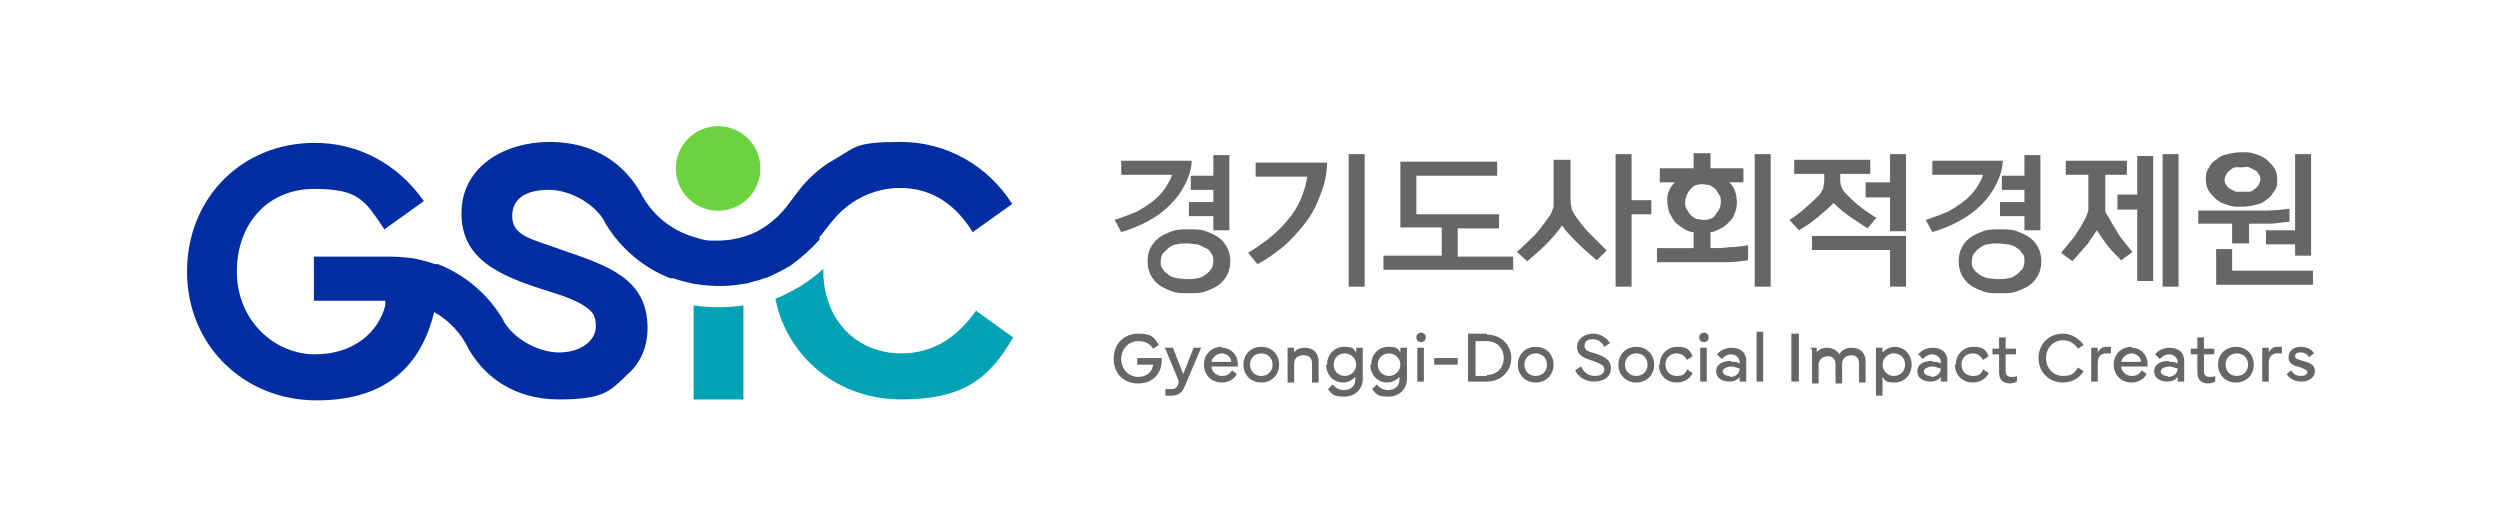 <?xml version="1.0" encoding="UTF-8"?>
<svg id="_레이어_1" data-name="레이어_1" xmlns="http://www.w3.org/2000/svg" version="1.1" viewBox="0 0 266 56">
  <!-- Generator: Adobe Illustrator 29.2.1, SVG Export Plug-In . SVG Version: 2.1.0 Build 116)  -->
  <defs>
    <style>
      .st0 {
        fill: #002ea2;
      }

      .st1 {
        fill: #666;
      }

      .st2 {
        fill: #6bd340;
      }

      .st3 {
        fill: #00a2b3;
      }
    </style>
  </defs>
  <g>
    <g>
      <path class="st1" d="M118.5,38.1c0-1.5,1.1-2.6,2.6-2.6s1.7.4,2.2,1.2l-.6.4c-.4-.6-.9-.8-1.6-.8-1,0-1.8.8-1.8,1.9s.8,1.9,1.8,1.9,1.5-.6,1.6-1.3h-1.7v-.7h2.6c0,.1,0,.2,0,.3,0,1.3-.9,2.4-2.5,2.4s-2.6-1.1-2.6-2.6Z"/>
      <path class="st1" d="M124,37h.8l1.1,2.8,1.1-2.8h.8l-1.7,4c-.3.7-.6,1.1-1.5,1.1s-.5,0-.6-.1v-.6c.2,0,.4,0,.6,0,.5,0,.7-.2.8-.7v-.2c0,0-1.5-3.6-1.5-3.6Z"/>
      <path class="st1" d="M130,37c1,0,1.7.8,1.7,1.7s0,.2,0,.3h-2.8c0,.5.5,1,1.1,1s.8-.2,1.1-.6l.5.4c-.3.6-1,.9-1.6.9-1.1,0-1.9-.8-1.9-1.9s.8-1.9,1.9-1.9ZM131,38.5c0-.5-.5-.9-1-.9s-1,.4-1.1.9h2Z"/>
      <path class="st1" d="M132.3,38.8c0-1.1.8-1.9,1.9-1.9s1.9.8,1.9,1.9-.8,1.9-1.9,1.9-1.9-.8-1.9-1.9ZM134.2,40c.7,0,1.2-.5,1.2-1.2s-.5-1.2-1.2-1.2-1.2.5-1.2,1.2.5,1.2,1.2,1.2Z"/>
      <path class="st1" d="M137,40.6v-3.6h.7v.5c.1-.2.5-.5,1.1-.5,1,0,1.5.6,1.5,1.5v2.2h-.7v-2c0-.6-.3-.9-.9-.9s-1,.3-1,.9v2h-.7Z"/>
      <path class="st1" d="M141.2,38.8c0-1.1.8-1.9,1.8-1.9s1,.2,1.3.6v-.5h.7v3.3c0,1.1-.8,1.9-2,1.9s-1.3-.3-1.7-.8l.5-.5c.3.4.7.6,1.2.6.7,0,1.2-.4,1.2-1.1v-.3c-.3.3-.7.6-1.3.6-1,0-1.8-.8-1.8-1.9ZM141.9,38.8c0,.7.5,1.2,1.2,1.2s1.2-.6,1.2-1.2-.5-1.2-1.2-1.2-1.2.5-1.2,1.2Z"/>
      <path class="st1" d="M145.9,38.8c0-1.1.8-1.9,1.8-1.9s1,.2,1.3.6v-.5h.7v3.3c0,1.1-.8,1.9-2,1.9s-1.3-.3-1.7-.8l.5-.5c.3.4.7.6,1.2.6.7,0,1.2-.4,1.2-1.1v-.3c-.3.3-.7.6-1.3.6-1,0-1.8-.8-1.8-1.9ZM146.6,38.8c0,.7.5,1.2,1.2,1.2s1.2-.6,1.2-1.2-.5-1.2-1.2-1.2-1.2.5-1.2,1.2Z"/>
      <path class="st1" d="M151.2,35.4c.3,0,.5.2.5.5s-.2.5-.5.5-.5-.2-.5-.5.2-.5.5-.5ZM150.8,40.6v-3.6h.7v3.6h-.7Z"/>
      <path class="st1" d="M155.1,38.8h-2.5v-.7h2.5v.7Z"/>
      <path class="st1" d="M158.2,35.6c1.5,0,2.6,1.1,2.6,2.5s-1.1,2.5-2.6,2.5h-2v-5.1h2ZM158.2,39.9c1.1,0,1.8-.8,1.8-1.8s-.7-1.8-1.8-1.8h-1.2v3.7h1.2Z"/>
      <path class="st1" d="M161.5,38.8c0-1.1.8-1.9,1.9-1.9s1.9.8,1.9,1.9-.8,1.9-1.9,1.9-1.9-.8-1.9-1.9ZM163.4,40c.7,0,1.2-.5,1.2-1.2s-.5-1.2-1.2-1.2-1.2.5-1.2,1.2.5,1.2,1.2,1.2Z"/>
      <path class="st1" d="M168.3,39.1c.2.5.7.9,1.4.9s1-.3,1-.7-.4-.6-1.2-.9c-1-.3-1.7-.6-1.7-1.5,0-.9.9-1.4,1.7-1.4s1.5.5,1.8,1l-.6.4c-.2-.4-.6-.8-1.2-.8s-.9.2-.9.7.4.6,1.1.8c.9.3,1.7.6,1.7,1.6s-.9,1.4-1.8,1.4-1.7-.5-2-1.2l.6-.4Z"/>
      <path class="st1" d="M172.2,38.8c0-1.1.8-1.9,1.9-1.9s1.9.8,1.9,1.9-.8,1.9-1.9,1.9-1.9-.8-1.9-1.9ZM174.1,40c.7,0,1.2-.5,1.2-1.2s-.5-1.2-1.2-1.2-1.2.5-1.2,1.2.5,1.2,1.2,1.2Z"/>
      <path class="st1" d="M176.6,38.8c0-1.1.8-1.9,1.9-1.9s1.3.4,1.6,1l-.6.4c-.2-.4-.6-.7-1.1-.7-.7,0-1.2.5-1.2,1.2s.5,1.2,1.2,1.2.9-.2,1.1-.7l.6.4c-.3.6-.9,1-1.7,1-1.1,0-1.9-.8-1.9-1.9Z"/>
      <path class="st1" d="M181.3,35.4c.3,0,.5.2.5.5s-.2.5-.5.5-.5-.2-.5-.5.2-.5.5-.5ZM180.9,40.6v-3.6h.7v3.6h-.7Z"/>
      <path class="st1" d="M184.2,38.5c.4,0,.7,0,.9.2v-.2c0-.4-.4-.8-.9-.8s-.8.3-1,.5l-.5-.5c.3-.4.9-.7,1.5-.7,1,0,1.6.5,1.6,1.4v2.2h-.7v-.5c-.2.3-.6.5-1.1.5-.8,0-1.4-.4-1.4-1.1s.6-1.1,1.6-1.1ZM184.1,40.1c.6,0,1-.4,1-.9-.2,0-.5-.2-.9-.2s-.9.2-.9.5.3.5.7.5Z"/>
      <path class="st1" d="M187.6,40.6h-.7v-5.3h.7v5.3Z"/>
      <path class="st1" d="M191.4,40.6h-.8v-5.1h.8v5.1Z"/>
      <path class="st1" d="M192.6,37h.7v.5c.1-.2.5-.5,1.1-.5s1.1.3,1.3.7c.2-.4.7-.7,1.3-.7,1,0,1.5.6,1.5,1.5v2.2h-.7v-2c0-.6-.3-.9-.8-.9s-1,.3-1,.9v2.1h-.7v-2c0-.6-.3-.9-.8-.9s-1,.3-1,.9v2h-.7v-3.6Z"/>
      <path class="st1" d="M199.6,37h.7v.5c.3-.3.7-.6,1.3-.6,1,0,1.8.8,1.8,1.9s-.8,1.9-1.8,1.9-1-.2-1.3-.6v2h-.7v-5.1ZM201.5,40c.7,0,1.2-.5,1.2-1.2s-.5-1.2-1.2-1.2-1.2.6-1.2,1.2.5,1.2,1.2,1.2Z"/>
      <path class="st1" d="M205.6,38.5c.4,0,.7,0,.9.2v-.2c0-.4-.4-.8-.9-.8s-.8.3-1,.5l-.5-.5c.3-.4.9-.7,1.5-.7,1,0,1.6.5,1.6,1.4v2.2h-.7v-.5c-.2.3-.6.5-1.1.5-.8,0-1.4-.4-1.4-1.1s.6-1.1,1.6-1.1ZM205.5,40.1c.6,0,1-.4,1-.9-.2,0-.5-.2-.9-.2s-.9.2-.9.5.3.5.7.5Z"/>
      <path class="st1" d="M208.1,38.8c0-1.1.8-1.9,1.9-1.9s1.3.4,1.6,1l-.6.4c-.2-.4-.6-.7-1.1-.7-.7,0-1.2.5-1.2,1.2s.5,1.2,1.2,1.2.9-.2,1.1-.7l.6.4c-.3.6-.9,1-1.7,1-1.1,0-1.9-.8-1.9-1.9Z"/>
      <path class="st1" d="M212,37.7v-.6h.7v-1.2h.7v1.2h1.1v.6h-1.1v1.8c0,.4.2.6.6.6s.4,0,.6-.1v.6c0,0-.4.2-.7.2-.8,0-1.2-.4-1.2-1.2v-1.9h-.6Z"/>
      <path class="st1" d="M219.5,35.5c.9,0,1.7.5,2.2,1.2l-.6.4c-.4-.6-1-.9-1.6-.9-1,0-1.8.8-1.8,1.9s.8,1.9,1.8,1.9,1.2-.3,1.6-.9l.6.4c-.5.8-1.3,1.2-2.2,1.2-1.5,0-2.6-1.1-2.6-2.6s1.1-2.6,2.6-2.6Z"/>
      <path class="st1" d="M222.5,40.6v-3.6h.7v.5c.2-.4.5-.6.9-.6s.5,0,.5,0v.7c-.1,0-.3,0-.5,0-.4,0-.9.2-.9,1v2h-.7Z"/>
      <path class="st1" d="M226.8,37c1,0,1.7.8,1.7,1.7s0,.2,0,.3h-2.8c0,.5.5,1,1.1,1s.8-.2,1.1-.6l.5.4c-.3.6-1,.9-1.6.9-1.1,0-1.9-.8-1.9-1.9s.8-1.9,1.9-1.9ZM227.8,38.5c0-.5-.5-.9-1-.9s-1,.4-1.1.9h2Z"/>
      <path class="st1" d="M230.8,38.5c.4,0,.7,0,.9.2v-.2c0-.4-.4-.8-.9-.8s-.8.3-1,.5l-.5-.5c.3-.4.9-.7,1.5-.7,1,0,1.6.5,1.6,1.4v2.2h-.7v-.5c-.2.3-.6.5-1.1.5-.8,0-1.4-.4-1.4-1.1s.6-1.1,1.6-1.1ZM230.7,40.1c.6,0,1-.4,1-.9-.2,0-.5-.2-.9-.2s-.9.2-.9.5.3.5.7.5Z"/>
      <path class="st1" d="M233.1,37.7v-.6h.7v-1.2h.7v1.2h1.1v.6h-1.1v1.8c0,.4.2.6.6.6s.4,0,.6-.1v.6c0,0-.4.2-.7.2-.8,0-1.2-.4-1.2-1.2v-1.9h-.6Z"/>
      <path class="st1" d="M236,38.8c0-1.1.8-1.9,1.9-1.9s1.9.8,1.9,1.9-.8,1.9-1.9,1.9-1.9-.8-1.9-1.9ZM238,40c.7,0,1.2-.5,1.2-1.2s-.5-1.2-1.2-1.2-1.2.5-1.2,1.2.5,1.2,1.2,1.2Z"/>
      <path class="st1" d="M240.7,40.6v-3.6h.7v.5c.2-.4.5-.6.9-.6s.5,0,.5,0v.7c-.1,0-.3,0-.5,0-.4,0-.9.2-.9,1v2h-.7Z"/>
      <path class="st1" d="M243.8,39.4c.2.4.5.6,1,.6s.7-.2.7-.4-.2-.3-.7-.5c-.8-.2-1.3-.4-1.3-1.1s.6-1.1,1.3-1.1,1.2.3,1.4.7l-.5.4c-.2-.3-.5-.5-.9-.5s-.6.1-.6.4.3.3.8.5c.8.2,1.3.4,1.3,1.1s-.7,1.1-1.4,1.1-1.3-.3-1.6-.8l.5-.4Z"/>
    </g>
    <g>
      <path class="st1" d="M126.8,17c0,.9-.3,1.8-.7,2.6-.4.8-.9,1.5-1.6,2.2-.7.7-1.4,1.2-2.3,1.7-.9.5-1.9.9-2.9,1.2l-.7-1.3c.9-.3,1.7-.6,2.4-.9.7-.4,1.3-.8,1.8-1.2.5-.4.9-.9,1.2-1.3.3-.5.6-1,.7-1.4h-5.4v-1.5h7.5ZM130.9,27.8c0,.5-.1,1-.3,1.4-.2.4-.5.8-.9,1.1-.4.3-.9.5-1.4.7-.5.2-1.1.2-1.8.2s-1.3,0-1.8-.2-1-.4-1.4-.7c-.4-.3-.7-.7-.9-1.1-.2-.4-.3-.9-.3-1.4s.1-1,.3-1.4.5-.8.9-1.1c.4-.3.9-.5,1.4-.7s1.1-.2,1.8-.2,1.3,0,1.8.2c.5.2,1,.4,1.4.7.4.3.7.7.9,1.1s.3.9.3,1.4ZM129.1,27.8c0-.3,0-.6-.2-.8-.1-.2-.3-.5-.6-.6s-.5-.3-.9-.4c-.3,0-.7-.1-1.1-.1s-.7,0-1.1.1c-.3,0-.6.2-.9.4-.2.2-.4.4-.6.6-.1.2-.2.5-.2.8s0,.6.2.8c.1.2.3.4.6.6.2.2.5.3.9.4.3,0,.7.1,1.1.1s.7,0,1.1-.1c.3,0,.6-.2.9-.4s.4-.4.6-.6c.1-.2.2-.5.2-.8ZM130.8,24.5h-1.7v-1.5h-2.6v-1.5h2.6v-1.3h-2.4v-1.5h2.4v-2.2h1.7v8Z"/>
      <path class="st1" d="M141.2,17.3c0,1.2-.3,2.4-.7,3.4-.4,1.1-.9,2.1-1.6,3-.7.9-1.4,1.7-2.3,2.5-.9.7-1.8,1.4-2.8,1.9l-1-1.2c1.8-1.1,3.3-2.3,4.3-3.6,1.1-1.3,1.7-2.8,2-4.5h-5.5v-1.5h7.5ZM145.2,30.5h-1.7v-14.1h1.7v14.1Z"/>
      <path class="st1" d="M161.1,28.7h-13.9v-1.5h6.2v-3h-4.4v-7h10.3v1.5h-8.6v4.1h8.8v1.5h-4.4v3h5.9v1.5Z"/>
      <path class="st1" d="M171,26.6l-1.1,1.1c-.7-.6-1.4-1.2-2-1.8-.6-.6-1.2-1.2-1.7-1.9-.5.7-1.1,1.4-1.7,2-.6.6-1.3,1.2-2,1.8l-1.1-1c.7-.6,1.4-1.3,2-1.9.6-.7,1.1-1.4,1.6-2.1.1-.2.2-.5.3-.8,0-.3,0-.6,0-.9v-4.1h1.8v4.1c0,.3,0,.6.1.9,0,.3.2.6.3.8.5.7,1,1.4,1.6,2,.6.6,1.2,1.2,1.9,1.9ZM175.7,22.8h-2.1v7.7h-1.7v-14.1h1.7v4.9h2.1v1.5Z"/>
      <path class="st1" d="M186,27.7c-.8.1-1.6.2-2.4.2-.9,0-1.7,0-2.5,0h-4.8v-1.5h3.9v-1.7c-.4,0-.8-.2-1.1-.4s-.6-.4-.9-.7c-.2-.3-.4-.6-.6-1-.1-.4-.2-.8-.2-1.2s0-.8.2-1.1c.1-.3.3-.6.6-.9h-1.6v-1.5h3.6v-1.6h1.8v1.6h3.5v1.5h-1.5c.3.3.5.6.6.9s.2.7.2,1.1,0,.8-.2,1.2c-.1.4-.3.7-.6,1s-.5.5-.9.7-.7.4-1.1.4v1.7c.7,0,1.3,0,2-.1.7,0,1.3-.1,2-.2v1.5ZM183.1,21.5c0-.3,0-.6-.2-.8-.1-.2-.3-.5-.4-.6-.2-.2-.4-.3-.6-.4-.2,0-.5-.1-.7-.1h0c-.2,0-.5,0-.7.1-.2,0-.4.2-.6.4-.2.2-.3.4-.4.6-.1.2-.2.5-.2.8s0,.6.2.8c.1.2.3.5.4.6s.4.3.6.4c.2,0,.5.1.7.1s.5,0,.7-.1c.2,0,.5-.2.6-.4s.3-.4.4-.6c.1-.2.2-.5.2-.8ZM188.4,30.5h-1.7v-14.1h1.7v14.1Z"/>
      <path class="st1" d="M199.7,23.1l-1,1.2c-.6-.4-1.2-.8-1.8-1.2-.6-.4-1.2-.9-1.8-1.5-.6.6-1.2,1.1-1.8,1.6-.6.5-1.2.9-1.9,1.3l-1-1.1c.6-.4,1.2-.8,1.7-1.3.5-.4,1-.9,1.5-1.4.2-.2.3-.5.4-.7,0-.2.1-.5.1-.8v-.7h-3.2v-1.5h8.1v1.5h-3.2v.7c0,.5.2,1,.6,1.4.4.4.9.9,1.4,1.3s1.1.8,1.7,1.2ZM202.8,30.5h-1.7v-3.9h-8.3v-1.5h10v5.4ZM202.8,24.6h-1.7v-3.6h-2.6v-1.6h2.6v-3h1.7v8.1Z"/>
      <path class="st1" d="M213.1,17c0,.9-.3,1.8-.7,2.6-.4.8-.9,1.5-1.6,2.2-.7.7-1.4,1.2-2.3,1.7-.9.5-1.9.9-2.9,1.2l-.7-1.3c.9-.3,1.7-.6,2.4-.9.7-.4,1.3-.8,1.8-1.2.5-.4.9-.9,1.2-1.3.3-.5.6-1,.7-1.4h-5.4v-1.5h7.5ZM217.2,27.8c0,.5-.1,1-.3,1.4-.2.4-.5.8-.9,1.1-.4.3-.9.5-1.4.7-.5.2-1.1.2-1.8.2s-1.3,0-1.8-.2-1-.4-1.4-.7c-.4-.3-.7-.7-.9-1.1-.2-.4-.3-.9-.3-1.4s.1-1,.3-1.4.5-.8.9-1.1c.4-.3.9-.5,1.4-.7s1.1-.2,1.8-.2,1.3,0,1.8.2c.5.2,1,.4,1.4.7.4.3.7.7.9,1.1.2.4.3.9.3,1.4ZM215.4,27.8c0-.3,0-.6-.2-.8s-.3-.5-.6-.6c-.2-.2-.5-.3-.9-.4-.3,0-.7-.1-1.1-.1s-.7,0-1.1.1c-.3,0-.6.2-.9.4s-.4.4-.6.6c-.1.2-.2.5-.2.8s0,.6.2.8c.1.2.3.4.6.6s.5.3.9.4c.3,0,.7.1,1.1.1s.7,0,1.1-.1c.3,0,.6-.2.9-.4.2-.2.4-.4.6-.6.1-.2.2-.5.2-.8ZM217.1,24.5h-1.7v-1.5h-2.6v-1.5h2.6v-1.3h-2.4v-1.5h2.4v-2.2h1.7v8Z"/>
      <path class="st1" d="M226.9,26.8l-1.2.9c-.5-.5-1-1-1.4-1.5-.4-.5-.8-1.1-1.2-1.7-.2.3-.4.6-.6.9-.2.3-.4.6-.6.8s-.4.5-.7.8c-.2.3-.5.5-.7.8l-1.2-.9c.5-.6,1-1.2,1.4-1.7.4-.6.8-1.2,1.2-2,.1-.2.2-.5.3-.8,0-.3,0-.6,0-.9v-2.9h-2.4v-1.5h6.5v1.5h-2.3v2.9c0,.3,0,.5,0,.8,0,.3.1.5.3.7.3.6.7,1.2,1.1,1.9.4.6.9,1.2,1.4,1.8ZM229.1,29.9h-1.7v-7.6h-2.1v-1.6h2.1v-4.1h1.7v13.3ZM231.8,30.5h-1.7v-14.1h1.7v14.1Z"/>
      <path class="st1" d="M243.6,23.6c-.7,0-1.4.2-2.1.2-.8,0-1.5,0-2.2,0v2.1h-1.8v-2.1h-3.6v-1.4h4.8c.8,0,1.6,0,2.5,0,.9,0,1.7-.1,2.4-.2v1.4ZM242.3,19.1c0,.4,0,.8-.3,1.2s-.4.7-.8.9c-.3.3-.7.5-1.2.6-.4.1-.9.2-1.5.2s-1,0-1.5-.2c-.5-.1-.8-.3-1.2-.6-.3-.3-.6-.6-.8-.9-.2-.4-.3-.7-.3-1.2s0-.8.3-1.2c.2-.4.4-.7.8-.9.3-.3.7-.5,1.2-.6.5-.1.9-.2,1.5-.2s1,0,1.5.2c.4.1.8.3,1.2.6.3.3.6.6.8.9s.3.7.3,1.2ZM246.2,30.3h-10.4v-3.8h1.7v2.3h8.6v1.5ZM240.5,19.1c0-.2,0-.4-.2-.6-.1-.2-.2-.3-.4-.4-.2-.1-.4-.2-.6-.3s-.5,0-.7,0-.5,0-.7,0c-.2,0-.4.1-.6.3-.2.1-.3.3-.4.4-.1.2-.2.4-.2.6s0,.4.2.6c.1.2.2.3.4.4.2.1.4.2.6.3.2,0,.5,0,.7,0s.5,0,.7,0c.2,0,.4-.1.6-.3.2-.1.3-.3.4-.4.1-.2.2-.4.2-.6ZM245.9,27.2h-1.7v-1.2h-3.1v-1.5h3.1v-8.1h1.7v10.8Z"/>
    </g>
  </g>
  <g>
    <circle class="st2" cx="76.4" cy="18" r="4.5" transform="translate(-1.4 7.6) rotate(-5.7)"/>
    <g>
      <path class="st3" d="M103.9,33c-2.2,3.1-4.8,4.6-8,4.6-4.8,0-8.3-3.6-8.3-8.8s0-.2,0-.2c-1.5,1.4-3.2,2.4-5.1,3.2,1.3,6.3,6.7,10.7,13.4,10.7s9.4-2.3,11.9-6.6l-3.9-2.8Z"/>
      <path class="st0" d="M87.2,25.2c0,0,.1-.1.2-.2.6-.8,1.2-1.6,1.9-2.3,1.6-1.6,3.8-2.6,6.1-2.7.1,0,.3,0,.4,0,3.4,0,5.9,1.8,7.7,4.7l4.2-3c-2.6-4.1-7-6.6-11.9-6.6s-4.8.6-6.9,1.8c-1.1.6-2,1.3-2.9,2.2-.9.9-1.6,2-2.4,3-.9,1.1-2,2-3.2,2.6-1.5.7-2.9.9-4.1.9-.2,0-.3,0-.5,0,0,0,0,0-.1,0-.7,0-1.3-.2-1.9-.4-2.4-.7-4.5-2.4-5.7-4.8-1.7-2.9-4.8-5.3-9.6-5.3s-9.4,2.6-9.4,7.6,4.2,6.7,9.3,8.3c2.3.7,4,1.4,4.7,2.4.2.3.3.8.3,1.3,0,1.7-1.8,2.8-3.9,2.8s-4.7-1.3-5.9-3.3c0,0,0-.1-.1-.2,0,0,0-.1-.1-.2h0c-1.6-2.6-4-4.6-6.8-5.7,0,0-.1,0-.2,0-.1,0-.2,0-.4-.1-.6-.2-1.9-.5-1.9-.5-.8-.1-1.7-.2-2.8-.2h-7.9v4.7h7.6v.5c-.7,2.7-3.2,5.2-7.5,5.2s-8.3-3.6-8.3-8.8,3.4-8.8,8.2-8.8,5.4,1.2,7.5,4.3l4.2-3c-2.8-4-7-6.2-11.6-6.2-7.8,0-13.6,5.9-13.6,13.7s6,13.7,13.8,13.7,11.2-4.1,12.5-9.4c1.6.9,2.9,2.3,3.7,4,1.7,2.9,4.8,5.3,9.6,5.3s5.4-.9,7.2-2.6c1.4-1.2,2.2-2.9,2.2-5,0-5.2-4.1-6.6-9.1-8.3-3.3-1.2-5.3-1.5-5.3-3.6s1.8-2.8,3.9-2.8,4.7,1.3,5.9,3.3c0,0,0,.1.1.2,0,0,0,.1.1.2h0c1.6,2.6,4,4.6,6.8,5.7,0,0,.1,0,.2,0,.1,0,.2,0,.4.1.6.2,1.9.5,1.9.5,1.4.2,3.2.4,5.3,0,0,0,.4,0,.9-.2.4-.1.9-.2,1.3-.4.2,0,.4-.1.4-.1.9-.4,1.7-.8,2.5-1.3,1.1-.8,2.1-1.7,3-2.7Z"/>
      <path class="st3" d="M73.8,32.5h0v10h5.3v-10h0c-2.1.3-3.9.2-5.3,0Z"/>
    </g>
  </g>
</svg>